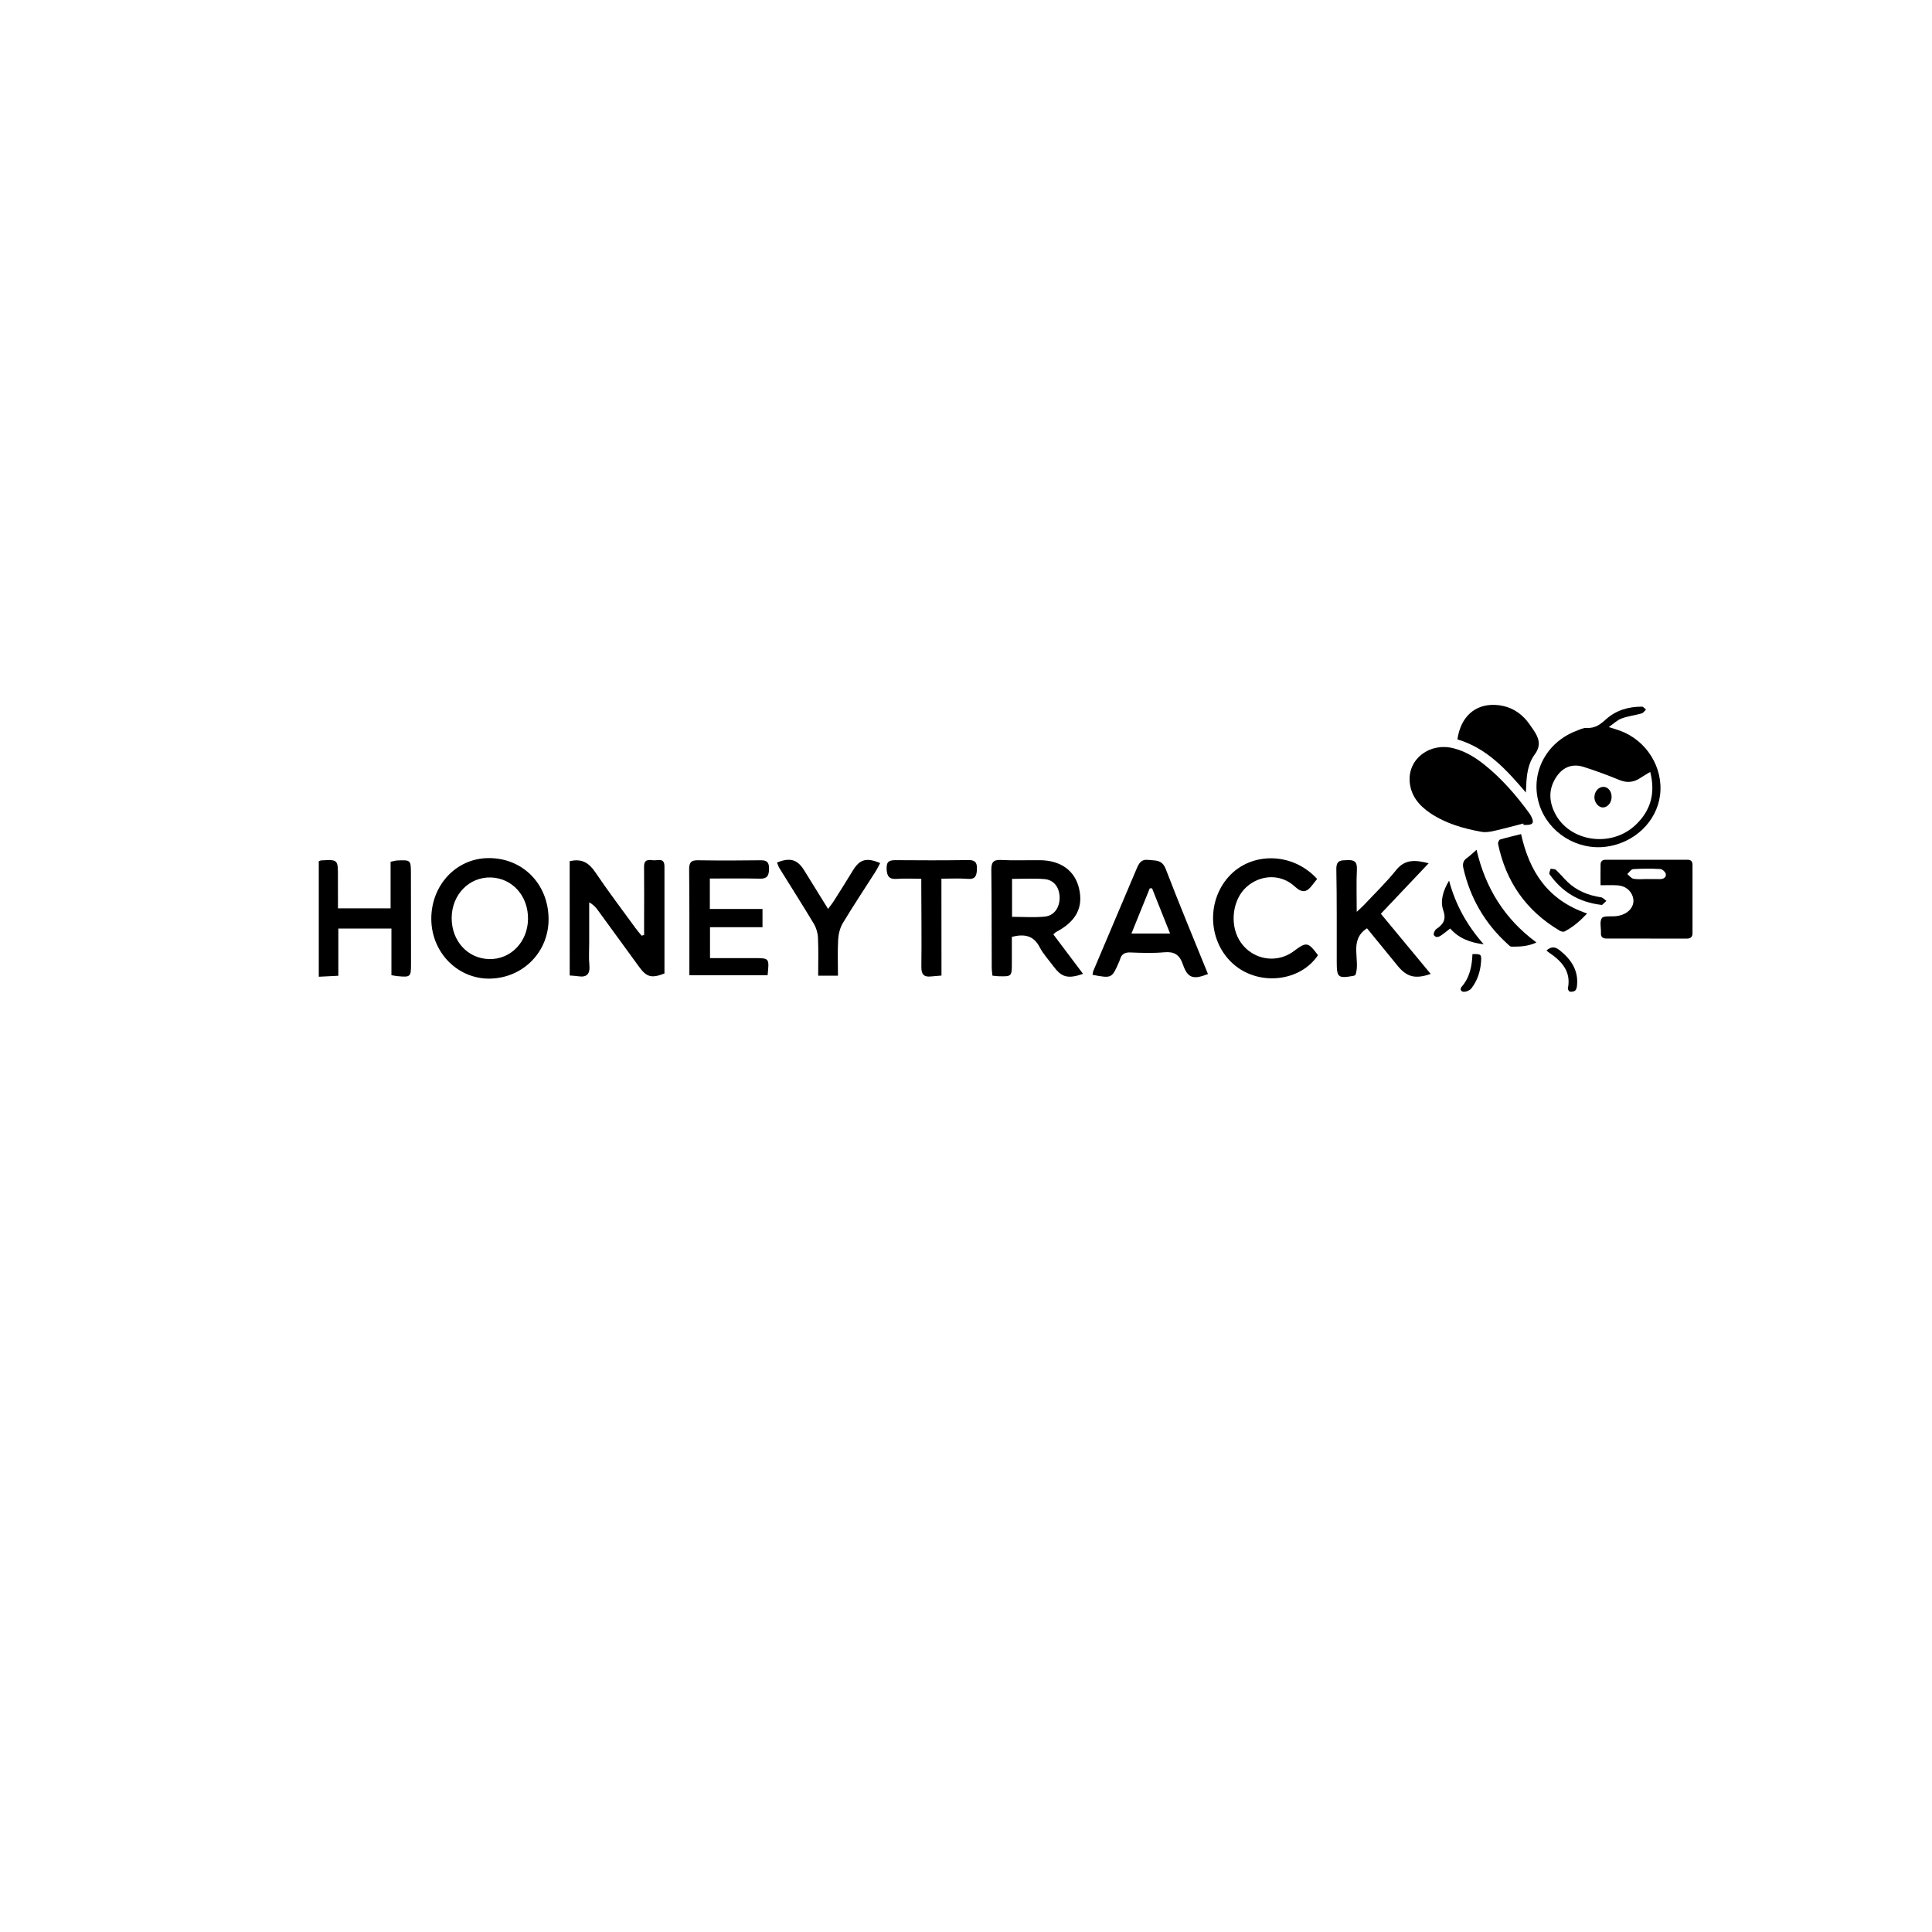 <?xml version="1.0" encoding="utf-8"?>
<!-- Generator: Adobe Illustrator 26.4.1, SVG Export Plug-In . SVG Version: 6.00 Build 0)  -->
<svg version="1.1" id="Capa_1" xmlns="http://www.w3.org/2000/svg" xmlns:xlink="http://www.w3.org/1999/xlink" x="0px" y="0px"
	 viewBox="0 0 576 576" style="enable-background:new 0 0 576 576;" xml:space="preserve">
<g>
	<path d="M454.15,245.52c-2.94,0.75-5.87,1.56-8.84,2.23c-1.16,0.26-2.45,0.45-3.59,0.25c-5.43-0.97-10.67-2.48-15.26-5.55
		c-3.49-2.34-5.92-5.34-6.19-9.54c-0.43-6.72,6.01-11.58,13-9.84c3.51,0.87,6.49,2.69,9.22,4.86c5.24,4.18,9.54,9.17,13.43,14.49
		c0.27,0.37,0.49,0.77,0.69,1.18c0.84,1.69,0.35,2.38-1.65,2.34c-0.24,0-0.47,0-0.71,0C454.22,245.79,454.19,245.65,454.15,245.52z"
		/>
	<path d="M479.63,216.76c1.46,0.47,2.4,0.74,3.31,1.07c7.97,2.89,13.02,11.02,11.98,19.25c-1,7.92-7.7,14.29-16.16,15.37
		c-8.61,1.09-17.04-4.19-19.77-12.37c-3.03-9.12,1.72-18.7,11.05-22.21c0.98-0.37,2.04-0.92,3.03-0.85
		c2.52,0.16,4.09-1.09,5.78-2.61c2.95-2.65,6.65-3.74,10.69-3.73c0.4,0,0.79,0.56,1.19,0.87c-0.43,0.4-0.8,1.01-1.31,1.15
		c-1.96,0.56-4.04,0.79-5.93,1.49C482.19,214.66,481.15,215.71,479.63,216.76z M491.99,230.14c-1.18,0.72-2.03,1.19-2.83,1.73
		c-1.98,1.34-3.97,1.65-6.31,0.69c-3.51-1.44-7.09-2.77-10.72-3.92c-3.3-1.04-6.05,0.02-7.98,2.77c-2.49,3.57-2.45,7.32-0.56,11.05
		c4.34,8.54,16.75,10.38,24.01,3.51C492.13,241.7,493.61,236.53,491.99,230.14z"/>
	<path d="M477.18,263.92c0-2.2-0.03-4.2,0.01-6.21c0.02-0.9,0.5-1.39,1.57-1.39c8.09,0.02,16.17,0.02,24.26,0
		c1.15,0,1.58,0.5,1.58,1.53c-0.01,6.79-0.01,13.58,0,20.38c0,1.14-0.6,1.61-1.76,1.6c-7.97-0.01-15.93-0.01-23.9-0.02
		c-1.06,0-1.68-0.44-1.64-1.52c0-0.11,0-0.22,0-0.34c0.04-1.45-0.44-3.26,0.29-4.25c0.54-0.73,2.66-0.41,4.08-0.54
		c2.74-0.26,4.76-1.73,5.24-3.82c0.4-1.74-0.64-3.87-2.48-4.81c-0.7-0.35-1.55-0.54-2.34-0.59
		C480.61,263.86,479.14,263.92,477.18,263.92z M491.07,262.07c0,0.01,0,0.02,0,0.02c1.24,0,2.47-0.03,3.71,0.01
		c1.14,0.04,2-0.5,1.87-1.49c-0.08-0.59-1.04-1.49-1.65-1.52c-2.69-0.16-5.41-0.14-8.11,0.03c-0.61,0.04-1.16,0.96-1.74,1.47
		c0.62,0.49,1.18,1.29,1.87,1.41C488.34,262.23,489.72,262.07,491.07,262.07z"/>
	<path d="M454.92,236.28c-5.86-6.87-11.6-13.21-20.41-15.84c0.96-6.72,5.23-10.58,11.33-10.28c3.46,0.17,6.39,1.55,8.7,3.97
		c1.02,1.07,1.84,2.32,2.67,3.54c1.59,2.34,2.37,4.53,0.33,7.28c-1.98,2.68-2.4,6.05-2.52,9.34
		C455,234.82,454.97,235.36,454.92,236.28z"/>
	<path d="M453.49,248.67c2.51,11.32,8.02,19.7,19.68,23.68c-2.04,2.18-4.18,4.04-6.76,5.37c-0.34,0.17-1.04-0.03-1.44-0.27
		c-10.15-6.02-16.05-14.8-18.34-25.86c-0.08-0.4,0.28-1.2,0.6-1.3C449.28,249.68,451.36,249.21,453.49,248.67z"/>
	<path d="M169.84,256.76c3.62-0.87,5.75,0.48,7.63,3.27c3.83,5.68,7.97,11.13,11.99,16.66c0.57,0.79,1.22,1.52,1.83,2.27
		c0.25-0.07,0.49-0.14,0.74-0.21c0-1.26,0-2.52,0-3.78c0-5.52,0.05-11.05-0.01-16.57c-0.03-2.25,1.39-2.09,2.73-1.92
		c1.3,0.16,3.36-0.94,3.35,1.86c-0.01,10.66,0,21.33,0,31.89c-3.87,1.51-5.35,1.08-7.59-2.02c-4.07-5.61-8.15-11.22-12.24-16.81
		c-0.63-0.86-1.32-1.68-2.61-2.36c0,4.06,0,8.12,0,12.18c0,2.15-0.16,4.32,0.05,6.46c0.27,2.77-0.79,3.78-3.37,3.37
		c-0.78-0.12-1.59-0.14-2.49-0.22C169.84,279.37,169.84,268.09,169.84,256.76z"/>
	<path d="M163.55,273.79c0.15,9.88-7.51,17.77-17.43,17.97c-9.54,0.19-17.37-7.65-17.53-17.54c-0.16-10.18,7.33-18.3,16.97-18.39
		C155.71,255.72,163.4,263.4,163.55,273.79z M157.42,274.03c0.11-6.88-4.66-12.23-11.07-12.42c-6.5-0.19-11.66,5.13-11.69,12.06
		c-0.03,6.87,4.78,12.14,11.21,12.27C152.25,286.07,157.32,280.85,157.42,274.03z"/>
	<path d="M314.03,278.56c2.99,3.98,5.91,7.85,8.87,11.79c-4.55,1.55-6.38,1.05-8.87-2.31c-1.38-1.86-2.99-3.58-4.05-5.62
		c-1.84-3.54-4.57-4.05-8.31-3.11c0,2.48,0,5.06,0,7.65c0,4.19-0.01,4.2-3.99,4.09c-0.53-0.01-1.06-0.1-1.8-0.17
		c-0.08-0.88-0.21-1.68-0.21-2.48c-0.04-9.65,0-19.29-0.12-28.94c-0.03-2.23,0.47-3.19,2.84-3.07c3.88,0.2,7.77,0.04,11.66,0.07
		c6.2,0.05,10.41,3.11,11.65,8.42c1.33,5.68-0.87,9.85-6.86,13C314.68,277.97,314.56,278.12,314.03,278.56z M301.73,273.34
		c3.39,0,6.65,0.26,9.84-0.08c2.82-0.3,4.45-2.87,4.34-5.87c-0.11-2.94-1.77-5.1-4.6-5.31c-3.12-0.24-6.27-0.05-9.58-0.05
		C301.73,265.93,301.73,269.62,301.73,273.34z"/>
	<path d="M100.76,270.81c5.37,0,10.38,0,15.69,0c0-4.67,0-9.22,0-13.88c0.86-0.18,1.45-0.38,2.06-0.4c3.97-0.16,4-0.13,4,4.09
		c0.02,8.9,0.03,17.8,0.03,26.71c0,3.93-0.13,4.05-3.98,3.7c-0.53-0.05-1.06-0.16-1.86-0.29c0-4.58,0-9.13,0-13.9
		c-5.37,0-10.46,0-15.83,0c0,4.62,0,9.16,0,14.07c-2.02,0.1-3.77,0.19-5.83,0.29c0-11.63,0-22.99,0-34.41
		c0.21-0.08,0.45-0.25,0.7-0.27c5.03-0.28,5.02-0.28,5.01,4.92C100.76,264.51,100.76,267.57,100.76,270.81z"/>
	<path d="M360.14,290.4c-4.37,1.72-6.05,1.25-7.46-2.83c-1.04-3-2.62-3.93-5.59-3.66c-3.32,0.3-6.69,0.19-10.03,0.05
		c-1.73-0.08-2.74,0.49-3.18,2.2c-0.05,0.18-0.14,0.35-0.21,0.52c-2.18,5.03-2.18,5.03-7.95,3.95c0.08-0.41,0.1-0.85,0.26-1.22
		c4.28-10.12,8.59-20.22,12.86-30.34c0.69-1.62,1.33-2.95,3.5-2.7c2.12,0.25,4.09-0.17,5.21,2.72
		C351.58,269.59,355.91,279.97,360.14,290.4z M337.32,278.33c3.98,0,7.51,0,11.53,0c-1.88-4.72-3.63-9.11-5.38-13.5
		c-0.23,0.01-0.46,0.02-0.69,0.03C341,269.24,339.22,273.63,337.32,278.33z"/>
	<path d="M211.63,261.92c0,3.13,0,5.9,0,9.08c5.17,0,10.35,0,15.7,0c0,1.95,0,3.5,0,5.43c-5.18,0-10.29,0-15.65,0c0,3.19,0,6,0,9.22
		c4.52,0,8.93,0,13.34,0c4.35,0,4.35,0.01,3.83,5.1c-7.64,0-15.33,0-23.32,0c0-1.3,0-2.5,0-3.7c-0.01-9.27,0.03-18.55-0.07-27.82
		c-0.02-2.09,0.58-2.78,2.61-2.75c6.24,0.1,12.48,0.09,18.72,0c1.89-0.03,2.53,0.62,2.49,2.59c-0.04,1.96-0.53,2.93-2.62,2.89
		C221.7,261.85,216.75,261.92,211.63,261.92z"/>
	<path d="M426.54,290.36c-4.54,1.59-7.08,0.95-9.79-2.34c-3.05-3.7-6.07-7.43-9.2-11.26c-5.56,3.62-1.84,9.4-3.44,13.92
		c-0.11,0.05-0.35,0.22-0.6,0.26c-4.63,0.8-4.97,0.51-4.98-4.23c-0.02-9.18,0.06-18.37-0.12-27.54c-0.05-2.8,1.4-2.66,3.23-2.73
		c1.96-0.08,3.01,0.3,2.9,2.74c-0.19,4-0.05,8.02-0.05,12.67c1-0.94,1.64-1.48,2.22-2.1c3.21-3.43,6.61-6.7,9.55-10.37
		c2.66-3.32,5.83-2.99,9.68-2.01c-4.66,4.92-9.33,9.85-14.26,15.06C416.66,278.45,421.57,284.36,426.54,290.36z"/>
	<path d="M440.21,253.35c2.64,11.34,8.27,20.55,17.86,27.64c-2.49,1.16-4.98,1.27-7.48,1.24c-0.33,0-0.69-0.38-0.98-0.65
		c-6.93-6.25-11.3-13.87-13.32-22.73c-0.27-1.17-0.14-2.18,0.98-2.99C438.21,255.2,439.02,254.38,440.21,253.35z"/>
	<path d="M392.68,262.05c-0.54,0.69-0.99,1.25-1.43,1.82c-1.6,2.1-2.94,2.55-5.24,0.42c-4.18-3.87-10.29-3.55-14.41,0.17
		c-4.05,3.65-5.03,10.81-2.17,15.73c2.8,4.81,8.58,6.87,13.72,4.83c0.92-0.36,1.81-0.87,2.61-1.47c3.74-2.81,4.22-2.74,7.18,1.22
		c-5.2,7.83-17.32,9.26-24.89,2.94c-7.75-6.47-8.58-18.66-1.78-26.29C373.03,253.85,385.4,254.03,392.68,262.05z"/>
	<path d="M262.41,257.31c-0.49,0.9-0.91,1.8-1.44,2.63c-3.23,5.08-6.58,10.09-9.68,15.25c-0.84,1.4-1.3,3.22-1.4,4.88
		c-0.21,3.53-0.06,7.07-0.06,10.82c-2.04,0-3.79,0-5.9,0c0-3.92,0.11-7.64-0.06-11.34c-0.06-1.4-0.52-2.94-1.23-4.13
		c-3.33-5.57-6.83-11.03-10.24-16.55c-0.32-0.52-0.5-1.13-0.75-1.71c3.88-1.59,6.1-0.92,8.1,2.31c2.29,3.7,4.58,7.4,7.13,11.51
		c0.7-0.95,1.3-1.68,1.8-2.48c1.88-2.97,3.76-5.95,5.59-8.96C256.3,256.19,258.28,255.58,262.41,257.31z"/>
	<path d="M280.69,290.85c-1.26,0.11-2.22,0.17-3.19,0.27c-2.07,0.21-2.83-0.64-2.81-2.88c0.1-7.86,0-15.72-0.02-23.58
		c0-0.74,0-1.48,0-2.67c-2.51,0-4.91-0.14-7.29,0.04c-2.28,0.17-2.98-0.78-3.05-3.05c-0.07-2.33,1.02-2.54,2.81-2.53
		c7.14,0.06,14.27,0.07,21.41-0.03c1.93-0.03,2.79,0.45,2.71,2.65c-0.07,2.03-0.44,3.13-2.73,2.95c-2.5-0.2-5.03-0.05-7.86-0.05
		C280.69,271.67,280.69,281.15,280.69,290.85z"/>
	<path d="M432.02,262.55c1.93,7.23,5.36,13.33,10.33,18.98c-4.06-0.52-7.38-1.74-10-4.71c-0.82,0.64-1.6,1.28-2.42,1.87
		c-0.78,0.57-1.75,1.1-2.43,0.11c-0.23-0.34,0.24-1.52,0.74-1.84c2.15-1.42,2.98-2.94,2.05-5.56
		C429.33,268.68,430.2,265.55,432.02,262.55z"/>
	<path d="M477.62,269.8c-7.1-0.78-12-4.05-15.64-9.15c-0.24-0.33,0.2-1.1,0.32-1.66c0.54,0.11,1.25,0.05,1.59,0.36
		c1.22,1.13,2.25,2.43,3.45,3.58c2.75,2.63,6.15,4.01,9.98,4.59c0.58,0.09,1.07,0.69,1.61,1.06
		C478.42,269.05,477.92,269.52,477.62,269.8z"/>
	<path d="M461.06,283.37c1.43-1.24,2.55-1.17,3.96-0.05c3.46,2.76,5.58,6.03,5.15,10.46c-0.05,0.53-0.17,1.2-0.53,1.53
		c-0.35,0.32-1.07,0.41-1.59,0.34c-0.26-0.03-0.67-0.69-0.6-1c1.03-5.05-1.88-8.14-5.79-10.77
		C461.47,283.76,461.31,283.58,461.06,283.37z"/>
	<path d="M438.99,284.46c2.62-0.09,2.73,0.1,2.56,2.34c-0.21,2.88-1.08,5.53-2.85,7.84c-0.43,0.57-1.39,1.01-2.14,1.05
		c-0.91,0.05-1.46-0.71-0.78-1.5C438.24,291.34,438.85,287.97,438.99,284.46z"/>
	<path d="M480.48,237.57c0,1.69-1.15,3.12-2.54,3.16c-1.36,0.04-2.62-1.47-2.59-3.1c0.03-1.66,1.24-3.04,2.68-3.04
		C479.41,234.6,480.48,235.9,480.48,237.57z"/>
</g>
</svg>

